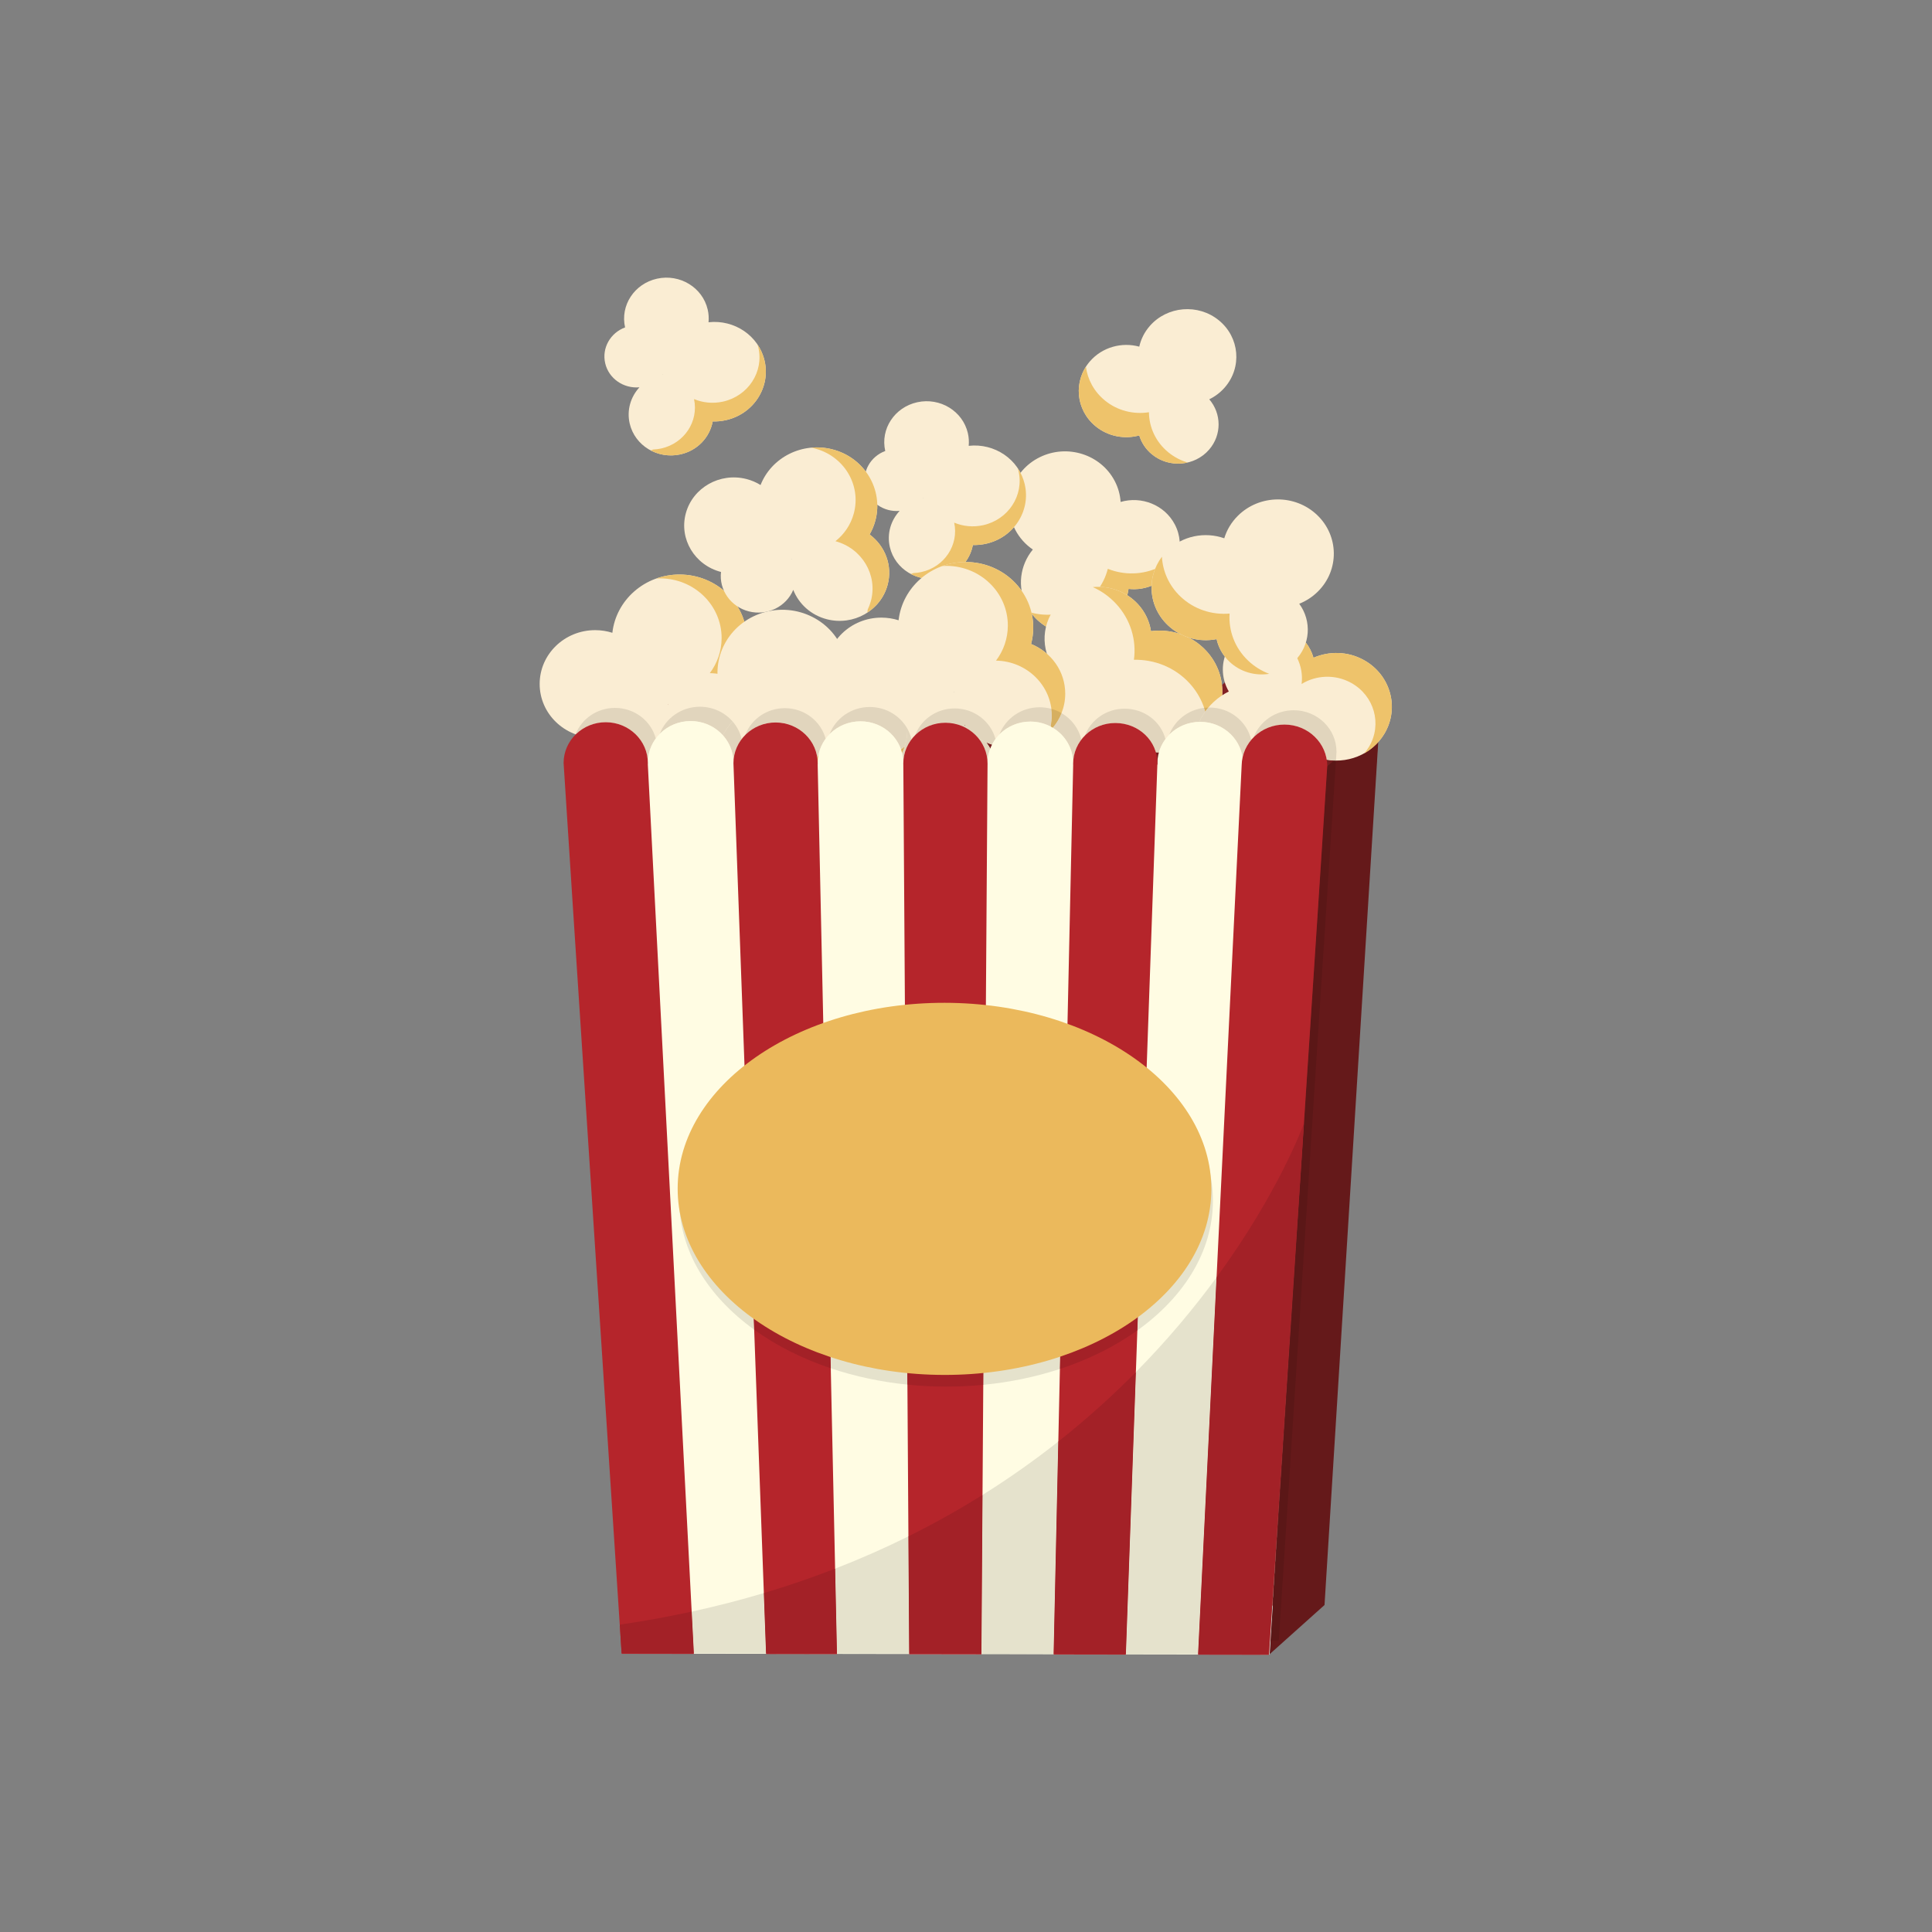 <?xml version="1.0" encoding="UTF-8" standalone="no"?>
<!-- Created with Inkscape (http://www.inkscape.org/) -->

<svg
   version="1.1"
   id="svg2"
   xml:space="preserve"
   width="1496"
   height="1496"
   viewBox="0 0 1496 1496"
   sodipodi:docname="8059.eps"
   xmlns:inkscape="http://www.inkscape.org/namespaces/inkscape"
   xmlns:sodipodi="http://sodipodi.sourceforge.net/DTD/sodipodi-0.dtd"
   xmlns="http://www.w3.org/2000/svg"
   xmlns:svg="http://www.w3.org/2000/svg"><rect x="0" y="0" width="1496" height="1496" fill="#808080" stroke="none"/><defs
     id="defs6" /><sodipodi:namedview
     id="namedview4"
     pagecolor="#000000"
     bordercolor="#666666"
     borderopacity="1.0"
     inkscape:pageshadow="2"
     inkscape:pageopacity="0.0"
     inkscape:pagecheckerboard="0" /><g
     id="g8"
     inkscape:groupmode="layer"
     inkscape:label="ink_ext_XXXXXX"
     transform="matrix(1.333,0,0,-1.333,0,1496)"><g
       id="g10"
       transform="scale(0.1)"><path
         d="M 0,0 H 11220 V 11220 H 0 Z"
         style="fill:none;fill-opacity:1;fill-rule:nonzero;stroke:none"
         id="path12" /><path
         d="m 6555.57,7801.98 c 50.36,-5.71 102.93,2.37 151.53,26.26 131.52,64.67 184.07,220.48 117.36,348 -59.42,113.56 -193.39,166.31 -314.91,130.81 -2.7,41.28 -13.88,82.71 -34.4,121.95 -80.89,154.6 -275.74,216.37 -435.21,137.95 -159.48,-78.42 -223.18,-267.33 -142.3,-421.94 24.74,-47.29 60.19,-85.86 102.01,-114.42 -74.71,-90.3 -92.73,-218.11 -35.2,-328.05 78.39,-149.84 267.21,-209.68 421.75,-133.69 96.41,47.4 156.68,136.46 169.37,233.13"
         style="fill:#faedd3;fill-opacity:1;fill-rule:nonzero;stroke:none"
         id="path14" /><path
         d="m 6386.2,7568.85 c 96.41,47.4 156.68,136.46 169.37,233.13 50.36,-5.71 102.93,2.37 151.53,26.26 78.84,38.77 129.25,110.28 142.66,188.81 -30.39,-35.25 -68.48,-65.25 -113.4,-87.34 -97.7,-48.04 -207.28,-48.74 -301.12,-11.06 -24.08,-95.67 -89.4,-180.97 -187.09,-229 -83.81,-41.22 -176.39,-47.62 -260.27,-24.82 88.25,-121.64 257.5,-165.23 398.32,-95.98"
         style="fill:#eec36b;fill-opacity:1;fill-rule:nonzero;stroke:none"
         id="path16" /><path
         d="m 5362.04,8330.13 -1.62,-0.31 1.54,2.08 z m 289.12,-273.3 c 24.74,-0.72 49.98,1.55 75.26,7.08 161.17,35.3 262.42,190.14 226.14,345.84 -33.88,145.37 -175.64,240.06 -325.47,223.28 2.3,24.18 0.84,49.08 -4.97,74.03 -29.82,127.97 -161.36,208.18 -293.81,179.17 -132.11,-28.94 -215.2,-155.61 -186.04,-283.22 -85.39,-31.51 -136.15,-119.64 -115.5,-208.23 20.82,-89.36 107,-147.99 198.95,-139.66 -51.05,-55.35 -74.73,-132.8 -56.62,-210.57 29.82,-127.96 161.36,-208.17 293.81,-179.16 99.89,21.86 171.75,99.64 188.25,191.44"
         style="fill:#faedd3;fill-opacity:1;fill-rule:nonzero;stroke:none"
         id="path18" /><path
         d="m 5462.91,7865.39 c 99.89,21.86 171.75,99.64 188.25,191.44 24.74,-0.72 49.98,1.55 75.26,7.08 161.17,35.3 262.42,190.14 226.14,345.84 -7.97,34.22 -21.98,65.57 -40.6,93.37 1.6,-5.33 3.12,-10.72 4.4,-16.21 33.04,-141.83 -59.18,-282.87 -205.99,-315.03 -58.38,-12.79 -116.54,-6.35 -167.57,14.87 27.89,-129.68 -56.88,-257.65 -191.14,-287.06 -15.33,-3.35 -30.63,-5.21 -45.79,-5.8 -4.81,-1.93 -9.64,-3.82 -14.52,-5.55 50.56,-26.59 110.94,-36.23 171.56,-22.95"
         style="fill:#eec36b;fill-opacity:1;fill-rule:nonzero;stroke:none"
         id="path20" /><path
         d="m 8013.26,7058.22 c 0.23,133.11 -110.9,241.18 -248.19,241.39 -119.97,0.19 -220.12,-82.06 -243.65,-191.63 -16.83,117.06 -120.36,207.26 -245.77,207.45 -137.28,0.22 -248.76,-107.52 -248.98,-240.63 -0.01,-2.52 0.11,-5.02 0.18,-7.53 h -0.42 c 0.15,4.62 0.24,7.18 0.24,7.53 0.22,131.03 -109.19,233.65 -244.34,233.86 -135.14,0.21 -244.89,-105.84 -245.1,-236.87 0,-1.26 0.06,-2.51 0.09,-3.76 h -0.29 c 0.08,2.5 0.2,5 0.21,7.52 0.21,133.11 -110.91,241.2 -248.21,241.41 -137.29,0.21 -248.77,-107.53 -248.98,-240.64 -0.01,-2.53 0.1,-5.02 0.17,-7.54 h -0.2 c 0.01,2.26 0.02,3.57 0.02,3.78 0.22,131.02 -109.18,237.42 -244.34,237.62 -135.14,0.21 -244.88,-105.84 -245.09,-236.86 0,-1.28 0.04,-2.52 0.08,-3.77 h -0.29 c 0.09,2.5 0.21,5 0.21,7.52 0.22,133.12 -110.9,241.19 -248.2,241.4 -137.29,0.22 -248.78,-107.52 -248.99,-240.64 -0.01,-2.51 0.11,-5.01 0.17,-7.52 h -0.29 c 0.05,1.25 0.11,2.5 0.11,3.77 0.21,131.02 -109.17,237.43 -244.33,237.62 -135.15,0.22 -244.89,-105.84 -245.1,-236.87 0,-0.24 0.03,-1.54 0.11,-3.77 h -0.31 c 0.08,2.51 0.2,5.01 0.2,7.53 0.23,133.12 -110.9,241.19 -248.2,241.4 -137.29,0.21 -248.78,-107.53 -248.99,-240.64 0,-2.52 0.1,-5.02 0.18,-7.52 h -0.3 c 0.05,1.25 0.12,2.49 0.12,3.77 0.21,131.02 -109.17,237.41 -244.34,237.62 -135.15,0.21 -244.88,-105.84 -245.1,-236.87 -0.02,-17.52 267.9,-4114.8 326.15,-5005.29 l -0.19,-0.03 8.5,-127.17 c 1.81,-27.67 2.78,-42.33 2.78,-42.33 l 419.5,-0.65 -0.07,1.38 419.53,-0.63 c 0.03,-0.9 0.05,-1.38 0.05,-1.38 l 411.74,-0.64 -0.03,1.38 419.54,-0.65 v -1.37 l 419.51,-0.66 0.02,1.4 419.52,-0.67 -0.02,-1.36 419.51,-0.66 0.05,1.38 419.52,-0.64 -0.06,-1.38 411.74,-0.64 0.09,1.39 1.39,-0.02 0.16,2.4 h 2.24 l 199.28,3083.39 -0.13,-0.35 c 72.04,1096.64 135.58,2066.59 135.59,2075.67"
         style="fill:#812124;fill-opacity:1;fill-rule:nonzero;stroke:none"
         id="path22" /><path
         d="m 7694.06,1899.48 -318.97,-285.72 334.72,5158.72 303.41,255.62 -319.16,-5128.62"
         style="fill:#65191a;fill-opacity:1;fill-rule:nonzero;stroke:none"
         id="path24" /><path
         d="m 6685.92,7556.47 c -8.53,56.59 -33.7,111.47 -76.02,157.25 -114.54,123.91 -311,134.33 -438.81,23.27 -113.83,-98.9 -134.71,-260.78 -57,-382.55 -47.06,-15.36 -91.76,-39.99 -131.07,-74.16 -154.97,-134.65 -168,-365.58 -29.11,-515.83 138.88,-150.24 377.1,-162.87 532.05,-28.23 47.41,41.2 81.47,91.43 102.02,145.59 127.18,-54.27 280.78,-35.48 390.98,60.29 150.17,130.47 162.81,354.27 28.22,499.87 -83.96,90.8 -205.35,129.72 -321.26,114.5"
         style="fill:#faedd3;fill-opacity:1;fill-rule:nonzero;stroke:none"
         id="path26" /><path
         d="m 7007.18,7441.97 c -83.96,90.8 -205.35,129.72 -321.26,114.5 -8.53,56.59 -33.7,111.47 -76.02,157.25 -68.65,74.26 -166.74,107.72 -261.83,98.72 50,-22.54 96.23,-55.02 135.37,-97.34 85.08,-92.04 118.84,-211.24 103.38,-324.87 118.15,2.52 236.71,-43.02 321.78,-135.05 73,-78.96 108.26,-177.94 107.05,-276.21 114.52,132.75 114.16,330.34 -8.47,463"
         style="fill:#eec36b;fill-opacity:1;fill-rule:nonzero;stroke:none"
         id="path28" /><path
         d="m 5394.35,6441.54 c 56.7,-15.75 118.65,-16.1 179.11,2.46 163.61,50.23 254.24,219.54 202.43,378.17 -46.14,141.28 -189.74,226.33 -336.19,207.77 4.92,47.9 0.14,97.53 -15.79,146.33 -62.82,192.34 -274.56,298.88 -472.95,237.97 -198.38,-60.91 -308.28,-266.2 -245.46,-458.52 19.22,-58.85 52.44,-109.61 94.89,-150.06 -103.34,-90.02 -148.88,-233.5 -104.21,-370.27 60.88,-186.38 266.08,-289.63 458.33,-230.61 119.91,36.81 206.45,128.07 239.84,236.76"
         style="fill:#faedd3;fill-opacity:1;fill-rule:nonzero;stroke:none"
         id="path30" /><path
         d="m 5154.51,6204.78 c 119.91,36.81 206.45,128.07 239.84,236.76 56.7,-15.75 118.65,-16.1 179.11,2.46 98.06,30.11 169.86,103.02 200.53,190.74 -41.75,-34.91 -91.31,-62.4 -147.21,-79.57 -121.53,-37.3 -247.49,-18.08 -347.93,42.34 -46.26,-105.46 -137.86,-191.48 -259.38,-228.78 -104.26,-32.01 -211.82,-22.44 -303.72,19.08 77.7,-155.82 263.58,-236.81 438.76,-183.03"
         style="fill:#eec36b;fill-opacity:1;fill-rule:nonzero;stroke:none"
         id="path32" /><path
         d="m 3880.65,7130.27 -0.04,-2.12 -2.32,2.54 2.36,-0.42 m 446.15,278.87 c 8.16,30.47 12.54,62.42 12.59,95.34 0.36,210.07 -175.02,380.63 -391.7,380.96 -202.28,0.32 -369,-147.88 -390.54,-338.48 -31.31,9.89 -64.7,15.32 -99.42,15.37 -178.05,0.27 -322.62,-139.45 -322.92,-312.07 -0.27,-172.19 143.11,-312.04 320.53,-313.02 16.77,-115.01 118.58,-203.58 241.87,-203.78 124.34,-0.18 227.11,89.6 242.92,206 58.34,-79.38 153.95,-131.29 262.16,-131.45 178.07,-0.27 322.64,139.44 322.92,312.07 0.21,130.19 -81.73,241.9 -198.41,289.06"
         style="fill:#faedd3;fill-opacity:1;fill-rule:nonzero;stroke:none"
         id="path34" /><path
         d="m 4525.21,7120.08 c 0.21,130.19 -81.73,241.9 -198.41,289.06 8.16,30.47 12.54,62.42 12.59,95.34 0.36,210.07 -175.02,380.63 -391.7,380.96 -47.59,0.08 -93.19,-8.17 -135.42,-23.16 7.53,0.45 15.09,0.75 22.74,0.73 197.36,-0.3 357.11,-155.67 356.8,-347 -0.13,-76.07 -25.63,-146.31 -68.6,-203.39 179.78,-3.16 324.39,-145.48 324.1,-320.46 -0.03,-19.98 -2.04,-39.49 -5.69,-58.43 1.16,-6.55 2.24,-13.08 3.12,-19.64 49.94,54.95 80.35,126.99 80.47,205.99"
         style="fill:#eec36b;fill-opacity:1;fill-rule:nonzero;stroke:none"
         id="path36" /><path
         d="m 5543.29,7203.03 -0.06,-2.11 -2.31,2.53 2.37,-0.42 m 446.13,278.87 c 8.17,30.47 12.54,62.41 12.6,95.34 0.34,210.07 -175.03,380.62 -391.7,380.96 -202.28,0.3 -369,-147.87 -390.54,-338.49 -31.31,9.89 -64.7,15.32 -99.42,15.38 -178.05,0.27 -322.64,-139.45 -322.91,-312.08 -0.29,-172.17 143.1,-312.03 320.52,-313.02 16.77,-115.01 118.57,-203.58 241.86,-203.76 124.35,-0.2 227.11,89.59 242.92,205.99 58.35,-79.4 153.96,-131.29 262.17,-131.45 178.06,-0.28 322.64,139.44 322.91,312.07 0.23,130.2 -81.73,241.89 -198.41,289.06"
         style="fill:#faedd3;fill-opacity:1;fill-rule:nonzero;stroke:none"
         id="path38" /><path
         d="m 6187.83,7192.84 c 0.23,130.2 -81.73,241.89 -198.41,289.06 8.17,30.47 12.54,62.41 12.6,95.34 0.34,210.07 -175.03,380.62 -391.7,380.96 -47.61,0.07 -93.19,-8.17 -135.43,-23.16 7.53,0.45 15.1,0.75 22.74,0.74 197.38,-0.3 357.11,-155.67 356.79,-347.02 -0.11,-76.06 -25.61,-146.31 -68.58,-203.38 179.77,-3.17 324.39,-145.47 324.1,-320.46 -0.03,-19.97 -2.04,-39.49 -5.68,-58.45 1.16,-6.53 2.22,-13.07 3.09,-19.63 49.95,54.95 80.36,127.01 80.48,206"
         style="fill:#eec36b;fill-opacity:1;fill-rule:nonzero;stroke:none"
         id="path40" /><path
         d="m 4600.93,7974.33 -0.54,-1.81 c -0.47,0.9 -0.94,1.78 -1.42,2.68 z m 450.61,143.69 c 14.15,24.56 25.35,51.23 33.06,79.69 49.13,181.58 -62.88,367.39 -250.18,415.01 -174.85,44.47 -353.46,-47.25 -416.39,-207.38 -24.78,15.39 -52.4,27.37 -82.4,35.01 -153.92,39.14 -311.41,-50.09 -351.78,-199.32 -40.28,-148.82 51.21,-301.1 204.41,-340.72 -12.22,-103.11 55.22,-201.94 161.79,-229.04 107.49,-27.33 217.23,27.86 257.95,125.06 32,-81.4 102.62,-147.15 196.16,-170.95 153.92,-39.13 311.42,50.11 351.78,199.32 30.45,112.54 -14.46,227.04 -104.4,293.32"
         style="fill:#faedd3;fill-opacity:1;fill-rule:nonzero;stroke:none"
         id="path42" /><path
         d="m 5155.94,7824.7 c 30.45,112.54 -14.46,227.04 -104.4,293.32 14.15,24.56 25.35,51.23 33.06,79.69 49.13,181.58 -62.88,367.39 -250.18,415.01 -41.14,10.47 -82.48,13.29 -122.49,9.57 6.61,-1.26 13.23,-2.66 19.84,-4.33 170.61,-43.4 272.62,-212.64 227.88,-378.04 -17.78,-65.76 -56.16,-120.93 -106.58,-160.89 154.72,-42.01 246.7,-196.68 205.78,-347.93 -4.68,-17.27 -10.95,-33.7 -18.51,-49.3 -0.51,-5.9 -1.1,-11.8 -1.87,-17.67 55.95,36.62 99,92.28 117.47,160.57"
         style="fill:#eec36b;fill-opacity:1;fill-rule:nonzero;stroke:none"
         id="path44" /><path
         d="m 7630,7401.97 c -18.04,64.25 -61.38,121.81 -125.74,157.42 -128.56,71.15 -292.26,27.77 -365.64,-96.86 -48.46,-82.33 -45.37,-179.51 -0.64,-256.51 -62.53,-31.26 -116.82,-79.74 -154.29,-143.4 -103.15,-175.2 -40.26,-398.33 140.46,-498.32 180.72,-100.01 410.86,-39.04 514,136.17 21.51,36.52 35.69,75.12 43.2,114.25 137.59,-34.88 287.52,22.07 361.38,147.52 88.26,149.92 34.46,340.83 -120.19,426.4 -93.17,51.57 -201.68,53.05 -292.54,13.33"
         style="fill:#faedd3;fill-opacity:1;fill-rule:nonzero;stroke:none"
         id="path46" /><path
         d="m 7630,7401.98 c -18.04,64.24 -61.38,121.8 -125.74,157.41 -93.24,51.6 -204.95,42.91 -287.31,-13.29 67.06,15.88 140.26,7.94 204.93,-27.85 100.9,-55.82 152.29,-163.34 139.02,-268.55 84.59,51.71 195.09,57.67 288,6.25 134.15,-74.23 180.83,-239.84 104.26,-369.9 -8.18,-13.88 -17.49,-26.73 -27.63,-38.63 47.24,26.73 88.12,65.43 117.19,114.81 88.27,149.93 34.47,340.84 -120.18,426.41 -93.17,51.57 -201.68,53.05 -292.54,13.34"
         style="fill:#eec36b;fill-opacity:1;fill-rule:nonzero;stroke:none"
         id="path48" /><path
         d="m 4874.25,6690.87 c 56.71,-15.73 118.66,-16.07 179.11,2.49 163.61,50.22 254.25,219.52 202.44,378.16 -46.15,141.28 -189.75,226.35 -336.19,207.77 4.91,47.91 0.15,97.53 -15.8,146.33 -62.82,192.33 -274.56,298.88 -472.95,237.98 -198.38,-60.92 -308.27,-266.2 -245.45,-458.54 19.22,-58.83 52.43,-109.6 94.88,-150.04 -103.34,-90.04 -148.88,-233.51 -104.2,-370.29 60.87,-186.37 266.08,-289.63 458.32,-230.6 119.93,36.81 206.45,128.07 239.84,236.74"
         style="fill:#faedd3;fill-opacity:1;fill-rule:nonzero;stroke:none"
         id="path50" /><path
         d="m 4634.41,6454.13 c 119.93,36.81 206.45,128.07 239.84,236.74 56.71,-15.73 118.66,-16.07 179.11,2.49 98.07,30.1 169.87,103 200.53,190.73 -41.75,-34.92 -91.31,-62.4 -147.21,-79.56 -121.52,-37.32 -247.49,-18.09 -347.93,42.32 -46.26,-105.45 -137.86,-191.46 -259.37,-228.78 -104.27,-32.01 -211.84,-22.43 -303.73,19.08 77.71,-155.82 263.59,-236.8 438.76,-183.02"
         style="fill:#eec36b;fill-opacity:1;fill-rule:nonzero;stroke:none"
         id="path52" /><path
         d="m 7380.24,1693.23 h -0.02 l 13.12,202.95 h 0.07 l -13.17,-202.95"
         style="fill:#e5e5e5;fill-opacity:1;fill-rule:nonzero;stroke:none"
         id="path54" /><path
         d="m 7393.41,1896.18 h -0.07 l 181.01,2800.98 c 0,0 -0.04,-0.11 -0.13,-0.33 30.97,471.42 60.38,919.59 83.83,1277.91 L 7393.41,1896.18 m 316.4,4876.3 c 0.02,12.52 -0.94,24.81 -2.82,36.82 13.73,-2.34 27.55,-3.79 41.33,-4.38 l -38.51,-32.44"
         style="fill:#741e20;fill-opacity:1;fill-rule:nonzero;stroke:none"
         id="path56" /><path
         d="m 7424.99,1693.16 -44.75,0.07 13.17,202.95 264.64,4078.56 c 31.11,475.17 51.76,792.56 51.76,797.74 v 0 l 38.51,32.44 c 4.06,-0.17 8.1,-0.27 12.16,-0.3 -13.64,-213.97 -69.84,-1071.46 -132.45,-2024.65 l 0.12,0.35 -199.27,-3083.4 h -2.25 l -0.15,-2.37 h -1.39 l -0.1,-1.39"
         style="fill:#5b1717;fill-opacity:1;fill-rule:nonzero;stroke:none"
         id="path58" /><path
         d="m 6233.84,6782.29 h -0.26 c 0.09,2.5 0.21,5 0.21,7.53 0.14,87.04 -47.32,163.38 -118.59,205.85 21.31,25.28 38.61,53.85 50.98,84.81 57.64,-33.34 100.18,-88.65 115.34,-153.99 -29.92,-39.28 -47.65,-87.85 -47.73,-140.43 -0.01,-1.26 0.02,-2.52 0.05,-3.77"
         style="fill:#e1d5bd;fill-opacity:1;fill-rule:nonzero;stroke:none"
         id="path60" /><path
         d="m 6115.2,6995.67 c -0.02,0.01 -0.05,0.03 -0.07,0.04 21.31,25.28 38.64,53.84 51.02,84.79 0.01,-0.01 0.02,-0.01 0.03,-0.02 -12.37,-30.96 -29.67,-59.53 -50.98,-84.81"
         style="fill:#e1d5bd;fill-opacity:1;fill-rule:nonzero;stroke:none"
         id="path62" /><path
         d="m 5752.56,6875.38 c -6.71,11.97 -14.19,23.37 -22.37,34.17 10.42,-4.68 21.15,-8.84 32.14,-12.44 -3.61,-7.05 -6.87,-14.31 -9.77,-21.73 m -144.84,130.26 c -1.85,0.82 -3.71,1.61 -5.57,2.39 0.21,1.39 0.41,2.79 0.6,4.19 1.63,-2.22 3.28,-4.4 4.97,-6.58"
         style="fill:#741e20;fill-opacity:1;fill-rule:nonzero;stroke:none"
         id="path64" /><path
         d="m 5736.78,6783.05 h -0.22 c 0.01,2.3 0.02,3.55 0.02,3.76 0.1,56.5 -20.18,108.4 -54.11,149.2 15.03,-10.07 30.98,-18.94 47.72,-26.46 8.18,-10.8 15.66,-22.2 22.37,-34.17 -10.28,-26.37 -15.92,-54.94 -15.97,-84.79 0,-2.54 0.11,-5.03 0.19,-7.54 m -114.05,204.66 c -7.1,4.36 -14.45,8.38 -22.02,12.03 0.53,2.75 1.01,5.51 1.44,8.29 1.86,-0.78 3.72,-1.57 5.57,-2.39 4.78,-6.15 9.79,-12.14 15.01,-17.93"
         style="fill:#e1d5bd;fill-opacity:1;fill-rule:nonzero;stroke:none"
         id="path66" /><path
         d="m 5762.33,6897.11 c -10.99,3.6 -21.72,7.76 -32.14,12.44 -16.74,7.52 -32.69,16.39 -47.72,26.46 -16.83,20.23 -37.02,37.73 -59.74,51.7 -5.22,5.79 -10.23,11.78 -15.01,17.93 -1.69,2.18 -3.34,4.36 -4.97,6.58 -0.19,-1.4 -0.39,-2.8 -0.6,-4.19 -0.43,-2.78 -0.91,-5.54 -1.44,-8.29 -32.67,15.76 -69.49,24.64 -108.45,24.7 -0.13,0 -0.27,0 -0.4,0 -69.1,0 -131.52,-27.77 -176.03,-72.44 34.34,90.81 124.3,155.6 229.83,155.6 0.13,0 0.27,0 0.4,0 113.79,-0.18 209.33,-75.62 236.55,-177.67 -7.62,-10.36 -14.4,-21.32 -20.28,-32.82"
         style="fill:#e1d5bd;fill-opacity:1;fill-rule:nonzero;stroke:none"
         id="path68" /><path
         d="m 5247.22,6783.81 h -0.27 c 0.09,2.5 0.21,5 0.21,7.53 0.02,14.94 -1.36,29.56 -4.02,43.76 2.69,-1.43 5.42,-2.81 8.17,-4.14 -2.7,-14.06 -4.13,-28.57 -4.15,-43.39 0,-1.26 0.02,-2.51 0.06,-3.76"
         style="fill:#e1d5bd;fill-opacity:1;fill-rule:nonzero;stroke:none"
         id="path70" /><path
         d="m 5251.31,6830.96 c -2.75,1.33 -5.48,2.71 -8.17,4.14 -0.96,5.13 -2.09,10.21 -3.38,15.22 21.4,43.26 32.24,91.49 30.42,140.81 11.12,-19.54 19.53,-40.74 24.72,-63.12 -21.5,-28.22 -36.69,-61.2 -43.59,-97.05"
         style="fill:#e1d5bd;fill-opacity:1;fill-rule:nonzero;stroke:none"
         id="path72" /><path
         d="m 3342.59,6955.05 c 0.28,0.73 0.56,1.47 0.84,2.2 0.34,-0.12 0.67,-0.24 1.01,-0.37 -0.62,-0.61 -1.24,-1.22 -1.85,-1.83"
         style="fill:#e5e5e5;fill-opacity:1;fill-rule:nonzero;stroke:none"
         id="path74" /><path
         d="m 3763.52,6786.09 -0.26,0.01 c 0.04,1.24 0.07,2.5 0.08,3.76 0.21,131.02 -109.18,237.42 -244.34,237.62 -0.12,0 -0.26,0 -0.39,0 -68.14,0 -129.79,-27 -174.17,-70.6 -0.34,0.13 -0.67,0.25 -1.01,0.37 34.96,89.66 124.31,153.39 228.98,153.39 0.13,0 0.27,0 0.4,0 113.79,-0.18 209.32,-75.62 236.55,-177.67 -28.9,-39.31 -45.93,-87.4 -46.02,-139.35 0,-2.53 0.11,-5.03 0.18,-7.53"
         style="fill:#e1d5bd;fill-opacity:1;fill-rule:nonzero;stroke:none"
         id="path76" /><path
         d="m 6723.22,6789.07 c 0.04,22.01 -3.02,43.23 -8.78,63.29 5.79,-0.32 11.59,-0.51 17.39,-0.57 -5.58,-19.99 -8.57,-41.02 -8.61,-62.72 v 0"
         style="fill:#741e20;fill-opacity:1;fill-rule:nonzero;stroke:none"
         id="path78" /><path
         d="m 6731.83,6851.79 c -5.8,0.06 -11.6,0.25 -17.39,0.57 -28.5,99.33 -123.11,170.39 -235.55,170.56 -0.13,0 -0.27,0 -0.39,0 -69.12,0 -131.54,-27.76 -176.05,-72.45 34.33,90.84 124.3,155.61 229.83,155.61 0.13,0 0.27,0 0.4,0 114.76,-0.17 210.96,-74.18 237.24,-176.73 -17.17,-23.12 -30.21,-49.31 -38.09,-77.56"
         style="fill:#e1d5bd;fill-opacity:1;fill-rule:nonzero;stroke:none"
         id="path80" /><path
         d="m 4198.85,6952.16 c -45.47,50.24 -112.15,81.99 -186.52,82.1 -0.12,0 -0.26,0 -0.38,0 -70.5,0 -134.16,-28.45 -179.42,-74.18 35.1,91.89 126.29,157.33 233.21,157.33 0.13,0 0.27,0 0.39,0 76.16,-0.11 144.25,-33.4 189.76,-85.75 -22.73,-23.92 -41.91,-50.72 -57.04,-79.5"
         style="fill:#e1d5bd;fill-opacity:1;fill-rule:nonzero;stroke:none"
         id="path82" /><path
         d="m 6792.42,6955.54 c 31.66,82.88 108.98,144.26 202.31,155.48 2.39,-7.06 4.58,-14.16 6.56,-21.31 -6.21,-8.7 -12.09,-17.73 -17.6,-27.09 -6.37,-10.82 -12.11,-21.83 -17.22,-32.97 -68.37,-1.39 -129.94,-29.55 -174.05,-74.11"
         style="fill:#e1d5bd;fill-opacity:1;fill-rule:nonzero;stroke:none"
         id="path84" /><path
         d="m 7001.29,7089.71 c -1.98,7.15 -4.17,14.25 -6.56,21.31 8.04,0.96 16.2,1.56 24.46,1.76 -6.23,-7.4 -12.21,-15.1 -17.9,-23.07"
         style="fill:#d6af60;fill-opacity:1;fill-rule:nonzero;stroke:none"
         id="path86" /><path
         d="m 5805.79,6957.04 c 35.08,91.87 126.26,157.33 233.17,157.33 0.14,0 0.28,0 0.42,0 23.6,-0.03 46.43,-3.26 68.05,-9.24 1.68,-13.18 2.53,-26.59 2.51,-40.21 -0.03,-19.97 -2.04,-39.49 -5.68,-58.45 0.3,-1.7 0.6,-3.41 0.89,-5.12 -35.46,18.97 -76.21,29.8 -119.57,29.87 -0.12,0 -0.26,0 -0.39,0 -70.5,0 -134.15,-28.45 -179.4,-74.18"
         style="fill:#e1d5bd;fill-opacity:1;fill-rule:nonzero;stroke:none"
         id="path88" /><path
         d="m 6723.41,6781.53 h -0.42 c 0.15,4.63 0.23,7.19 0.23,7.54 -0.01,-2.53 0.1,-5.03 0.19,-7.54"
         style="fill:#741e20;fill-opacity:1;fill-rule:nonzero;stroke:none"
         id="path90" /><path
         d="m 6115.13,6995.71 c -3.28,1.96 -6.61,3.83 -9.98,5.64 -0.29,1.71 -0.59,3.42 -0.89,5.12 3.64,18.96 5.65,38.48 5.68,58.45 0.02,13.62 -0.83,27.03 -2.51,40.21 20.82,-5.77 40.52,-14.11 58.72,-24.63 -12.38,-30.95 -29.71,-59.51 -51.02,-84.79"
         style="fill:#d6af60;fill-opacity:1;fill-rule:nonzero;stroke:none"
         id="path92" /><path
         d="m 7760.48,6804.62 c -4.06,0.03 -8.1,0.13 -12.16,0.3 -13.78,0.59 -27.6,2.04 -41.33,4.38 -18.09,115.66 -120.99,204.38 -245.38,204.58 -0.13,0 -0.27,0 -0.4,0 -70.42,0 -134,-28.41 -179.23,-74.05 35.11,91.8 126.17,157.2 233.02,157.2 0.13,0 0.28,0 0.41,0 137.3,-0.2 248.43,-108.27 248.21,-241.39 0,-1.18 -1.09,-18.82 -3.14,-51.02 m -542.5,17.93 c -16.96,116.92 -120.47,206.95 -245.77,207.15 -0.13,0 -0.28,0 -0.41,0 -1.78,0 -3.56,-0.02 -5.33,-0.05 5.11,11.14 10.85,22.15 17.22,32.97 5.51,9.36 11.39,18.39 17.6,27.09 5.69,7.97 11.67,15.67 17.9,23.07 2.14,0.05 4.28,0.08 6.43,0.08 0.12,0 0.27,0 0.4,0 118.42,-0.19 217.33,-80.65 242.15,-188.19 -24.42,-29.17 -41.95,-63.99 -50.19,-102.12"
         style="fill:#e1d5bd;fill-opacity:1;fill-rule:nonzero;stroke:none"
         id="path94" /><path
         d="m 4260.64,6785.32 -0.31,0.01 c 0.08,2.5 0.2,5 0.21,7.54 0.1,61.01 -23.2,116.77 -61.69,159.29 15.13,28.78 34.31,55.58 57.04,79.5 25.21,-29 43.5,-63.85 52.38,-102.13 -29.93,-39.29 -47.66,-87.85 -47.74,-140.44 0,-0.24 0.03,-1.51 0.11,-3.77 m 486.77,37.8 c -17.17,114.57 -118.81,202.66 -241.78,202.85 -0.11,0 -0.25,0 -0.36,0 -69.11,0 -131.55,-27.78 -176.07,-72.46 34.34,90.82 124.3,155.61 229.83,155.61 0.13,0 0.27,0 0.4,0 113.8,-0.17 209.33,-75.62 236.55,-177.67 -20.31,-27.62 -34.74,-59.58 -41.57,-94.16 -2.24,-4.76 -4.58,-9.49 -7,-14.17 m 492.35,27.2 c -0.01,0.03 -0.01,0.05 -0.02,0.08 5.4,10.93 10.13,22.19 14.15,33.69 -6.37,-5.33 -12.92,-10.48 -19.66,-15.46 -33.06,95.25 -125.86,163.94 -235.27,164.1 -0.12,0 -0.27,0 -0.4,0 -70.49,0 -134.14,-28.45 -179.4,-74.17 35.09,91.88 126.26,157.33 233.17,157.33 0.13,0 0.29,0 0.42,0 93.69,-0.14 175.18,-50.49 217.43,-124.76 1.82,-49.32 -9.02,-97.55 -30.42,-140.81"
         style="fill:#e1d5bd;fill-opacity:1;fill-rule:nonzero;stroke:none"
         id="path96" /><path
         d="m 4750.15,6784.57 h -0.26 c 0.04,1.25 0.07,2.5 0.07,3.77 0.02,11.81 -0.85,23.43 -2.55,34.78 2.42,4.68 4.76,9.41 7,14.17 -2.89,-14.64 -4.42,-29.74 -4.44,-45.19 -0.01,-2.52 0.1,-5.02 0.18,-7.53 m 489.59,65.83 c -1.59,6.17 -3.43,12.26 -5.51,18.23 6.74,4.98 13.29,10.13 19.66,15.46 -4.02,-11.5 -8.75,-22.76 -14.15,-33.69"
         style="fill:#d6af60;fill-opacity:1;fill-rule:nonzero;stroke:none"
         id="path98" /><path
         d="m 7220.19,6780.77 c 0.1,2.51 0.23,5 0.23,7.53 0.21,133.11 -110.92,241.18 -248.21,241.4 -137.3,0.21 -248.77,-107.52 -248.99,-240.63 -0.01,-2.53 0.1,-5.03 0.19,-7.54 l -489.83,0.76 c 0.09,2.5 0.21,5 0.21,7.53 0.21,133.11 -110.91,241.18 -248.21,241.4 -137.29,0.2 -248.76,-107.53 -248.99,-240.63 0,-2.54 0.11,-5.03 0.19,-7.54 l -489.83,0.76 c 0.09,2.5 0.21,5 0.21,7.53 0.22,133.1 -110.91,241.19 -248.2,241.39 -137.29,0.21 -248.77,-107.53 -248.99,-240.63 -0.01,-2.52 0.1,-5.02 0.18,-7.53 l -489.82,0.76 c 0.08,2.5 0.2,5 0.21,7.54 0.22,133.1 -110.91,241.19 -248.21,241.39 -137.29,0.21 -248.77,-107.53 -248.99,-240.64 0,-2.53 0.11,-5.03 0.18,-7.53 l -483.18,0.74 339.21,-5169.67 3753.13,-5.78 331.31,5168.65 -483.8,0.74"
         style="fill:#fffce3;fill-opacity:1;fill-rule:nonzero;stroke:none"
         id="path100" /><path
         d="m 3763.13,6782.33 c 0.08,2.5 0.2,5 0.21,7.53 0.21,131.02 -109.18,237.42 -244.34,237.62 -135.14,0.21 -244.88,-105.84 -245.09,-236.87 -0.04,-19.65 337.23,-5174.81 337.23,-5174.81 l 419.5,-0.65 -267.51,5167.18"
         style="fill:#b5252b;fill-opacity:1;fill-rule:nonzero;stroke:none"
         id="path102" /><path
         d="m 4749.76,6780.81 c 0.08,2.51 0.19,5 0.2,7.53 0.21,131.02 -109.18,237.42 -244.33,237.63 -135.15,0.19 -244.89,-105.86 -245.1,-236.88 -0.03,-17.14 189.63,-5174.6 189.63,-5174.6 l 411.73,-0.62 -112.13,5166.94"
         style="fill:#b5252b;fill-opacity:1;fill-rule:nonzero;stroke:none"
         id="path104" /><path
         d="m 5492.26,7024.44 c -135.15,0.21 -244.89,-105.84 -245.1,-236.87 0,-2.53 0.09,-5.02 0.18,-7.53 l 34.07,-5166.82 419.51,-0.64 c 0,0 35.64,5159.63 35.66,5174.23 0.23,131.03 -109.17,237.42 -244.32,237.63"
         style="fill:#b5252b;fill-opacity:1;fill-rule:nonzero;stroke:none"
         id="path106" /><path
         d="m 6478.89,7022.92 c -135.16,0.21 -244.89,-105.83 -245.1,-236.86 -0.01,-2.54 0.1,-5.02 0.17,-7.54 l -113.53,-5166.59 419.51,-0.65 c 0,0 183.25,5160.98 183.28,5177.79 0.21,131.02 -109.18,233.65 -244.33,233.85"
         style="fill:#b5252b;fill-opacity:1;fill-rule:nonzero;stroke:none"
         id="path108" /><path
         d="m 7709.81,6772.48 c 0.22,133.11 -110.89,241.18 -248.2,241.4 -135.98,0.21 -246.59,-105.5 -248.88,-236.87 L 6959.44,1610.64 7371.18,1610 c 0,0 338.61,5141.51 338.63,5162.48"
         style="fill:#b5252b;fill-opacity:1;fill-rule:nonzero;stroke:none"
         id="path110" /><path
         d="m 5711.73,3178.45 c 4.69,679.59 10.15,1470.95 14.76,2139.27 167.98,-17.62 327.23,-54.03 473.04,-106.05 L 6156.88,3270.7 c -138.35,-45.46 -288.05,-77.08 -445.15,-92.25 m -440.65,1.17 c -157.3,16.04 -306.96,48.55 -445.23,94.91 l -42,1935.33 c 145.73,52.52 305,89.37 473.14,107.37 l 14.09,-2137.61 m -890.17,319.24 c -269.87,194.94 -435.76,460.33 -435.29,752.52 0.45,271.42 144.37,519.25 381.65,708.7 17.37,-473.66 36.14,-984.77 53.64,-1461.22"
         style="fill:#e5e2cc;fill-opacity:1;fill-rule:nonzero;stroke:none"
         id="path112" /><path
         d="m 4825.85,3274.53 c -167.14,56.05 -317.58,132.32 -444.94,224.33 -17.5,476.45 -36.27,987.56 -53.64,1461.22 127.72,101.98 282.56,187.06 456.58,249.78 l 42,-1935.33"
         style="fill:#a32127;fill-opacity:1;fill-rule:nonzero;stroke:none"
         id="path114" /><path
         d="m 5497.38,3168.19 c -1.2,0 -2.28,0 -3.48,0 -75.66,0.12 -150.07,4.02 -222.82,11.43 l -14.09,2137.61 c 77.26,8.28 156.36,12.56 236.94,12.56 1.2,0 2.31,0 3.51,0 77.85,-0.12 154.29,-4.23 229.05,-12.07 -4.61,-668.32 -10.07,-1459.68 -14.76,-2139.27 -70.08,-6.77 -141.6,-10.26 -214.35,-10.26"
         style="fill:#a32127;fill-opacity:1;fill-rule:nonzero;stroke:none"
         id="path116" /><path
         d="m 6606.77,3494.6 c 16.99,478.77 35.18,992.05 52.04,1467.95 241.17,-190.95 387.35,-441.64 386.9,-715.94 -0.48,-292.63 -167.72,-557.82 -438.94,-752.01"
         style="fill:#e5e2cc;fill-opacity:1;fill-rule:nonzero;stroke:none"
         id="path118" /><path
         d="m 6156.88,3270.7 42.65,1940.97 c 174.95,-62.4 330.61,-147.24 459.28,-249.12 -16.86,-475.9 -35.05,-989.18 -52.04,-1467.95 -128.75,-92.19 -280.97,-168.38 -449.89,-223.9"
         style="fill:#a32127;fill-opacity:1;fill-rule:nonzero;stroke:none"
         id="path120" /><path
         d="m 7036.58,4314.4 c -0.97,-596.91 -695.74,-1079.73 -1551.81,-1078.41 -856.07,1.32 -1549.25,486.29 -1548.28,1083.19 0.98,596.9 695.76,1079.73 1551.82,1078.42 856.07,-1.32 1549.25,-486.29 1548.27,-1083.2"
         style="fill:#ebb95c;fill-opacity:1;fill-rule:nonzero;stroke:none"
         id="path122" /><path
         d="m 7375.09,1613.76 h -2.26 l 5.09,79.48 2.3,-0.01 -5.13,-79.47"
         style="fill:#e5e5e5;fill-opacity:1;fill-rule:nonzero;stroke:none"
         id="path124" /><path
         d="m 7380.22,1693.23 -2.3,0.01 13.01,202.94 h 2.41 l -13.12,-202.95"
         style="fill:#cecece;fill-opacity:1;fill-rule:nonzero;stroke:none"
         id="path126" /><path
         d="m 7393.34,1896.18 h -2.41 l 33.78,526.93 c 40.2,610.78 97.1,1475.81 149.51,2273.72 0.09,0.22 0.13,0.33 0.13,0.33 L 7393.34,1896.18"
         style="fill:#681b1d;fill-opacity:1;fill-rule:nonzero;stroke:none"
         id="path128" /><path
         d="m 7372.83,1613.76 h -1.4 c 2.47,37.47 23.19,352.09 53.28,809.35 l -33.78,-526.93 -13.01,-202.94 -5.09,-79.48 m -413.2,0.64 -419.55,0.64 c 2.03,57.43 27.12,764.03 58.1,1637.41 186.09,188.47 341.05,375.82 468.73,550.25 L 6959.63,1614.4 m -839.12,1.29 -419.57,0.64 c 0.28,40.54 2.8,404.71 6.37,922.5 158.59,99.22 305.14,203.43 440.3,310.21 l -27.1,-1233.35 m -839.13,1.29 -419.57,0.65 -10.69,492.92 c 149.14,57.96 291.15,120.94 425.77,187.73 l 4.49,-681.3 m -831.36,1.28 -419.57,0.65 -12.54,242.14 c 145.08,31.58 284.82,67.71 419.22,107.78 7.36,-200.36 12.04,-327.57 12.89,-350.57"
         style="fill:#e5e2cc;fill-opacity:1;fill-rule:nonzero;stroke:none"
         id="path130" /><path
         d="m 3608.56,1655.27 -8.8,130 c 0.19,0.03 0.11,0.02 0.29,0.05 3.75,-57.27 6.63,-101.24 8.51,-130.05"
         style="fill:#e5e5e5;fill-opacity:1;fill-rule:nonzero;stroke:none"
         id="path132" /><path
         d="m 4030.45,1618.91 -419.47,0.64 -2.42,35.72 c -1.88,28.81 -4.76,72.78 -8.51,130.05 143.94,21.03 283.38,46.46 417.86,75.73 l 12.54,-242.14"
         style="fill:#a32127;fill-opacity:1;fill-rule:nonzero;stroke:none"
         id="path134" /><path
         d="m 4861.81,1617.63 -411.79,0.63 c -0.85,23 -5.53,150.21 -12.89,350.57 144.05,42.95 281.79,90.36 413.99,141.72 l 10.69,-492.92"
         style="fill:#a32127;fill-opacity:1;fill-rule:nonzero;stroke:none"
         id="path136" /><path
         d="m 5700.94,1616.33 -419.56,0.65 -4.49,681.3 c 152.5,75.66 295.76,156.29 430.42,240.55 -3.57,-517.79 -6.09,-881.96 -6.37,-922.5"
         style="fill:#a32127;fill-opacity:1;fill-rule:nonzero;stroke:none"
         id="path138" /><path
         d="m 6540.08,1615.04 -419.57,0.65 27.1,1233.35 c 167.08,131.98 316.86,267.98 450.57,403.41 -30.98,-873.38 -56.07,-1579.98 -58.1,-1637.41"
         style="fill:#a32127;fill-opacity:1;fill-rule:nonzero;stroke:none"
         id="path140" /><path
         d="m 7371.43,1613.76 -411.8,0.64 107.28,2188.3 c 360.54,492.55 502.61,881.1 507.31,894.13 -52.41,-797.91 -109.31,-1662.94 -149.51,-2273.72 -30.09,-457.26 -50.81,-771.88 -53.28,-809.35"
         style="fill:#a32127;fill-opacity:1;fill-rule:nonzero;stroke:none"
         id="path142" /><path
         d="m 7067.11,7510.16 c 10.66,-48.21 35.54,-94.03 74.65,-131.09 105.83,-100.25 275.46,-98.35 378.87,4.26 92.1,91.38 100.54,231.8 26.52,332.25 39.57,15.82 76.57,39.5 108.39,71.06 125.39,124.41 123,323.79 -5.31,445.36 -128.33,121.56 -333.99,119.26 -459.38,-5.15 -38.36,-38.06 -64.71,-83.15 -79.2,-130.88 -112.59,39.65 -243.64,14.98 -332.8,-73.49 -121.52,-120.55 -119.21,-313.79 5.14,-431.59 77.56,-73.48 184.29,-100.25 283.12,-80.73"
         style="fill:#faedd3;fill-opacity:1;fill-rule:nonzero;stroke:none"
         id="path144" /><path
         d="m 6783.99,7590.89 c 77.56,-73.48 184.29,-100.25 283.12,-80.73 10.66,-48.21 35.54,-94.03 74.65,-131.09 63.43,-60.1 149.77,-83.43 231.05,-70.43 -44.34,16.61 -86.02,42 -122.18,76.26 -78.61,74.45 -114.67,175.16 -108.05,273.74 -101.51,-8.7 -206.17,23.92 -284.79,98.39 -67.44,63.9 -103.6,147.09 -108.33,231.71 -90.71,-120.55 -78.78,-290.5 34.53,-397.85"
         style="fill:#eec36b;fill-opacity:1;fill-rule:nonzero;stroke:none"
         id="path146" /><path
         d="m 6617.86,8693.39 c 12.54,-41.54 37.38,-80.11 74.08,-110.09 99.34,-81.17 247.74,-68.89 331.45,27.4 74.57,85.79 72.62,209.26 1.12,292.59 33.61,16.32 64.42,39.36 90.17,69 101.51,116.76 86.17,291.2 -34.28,389.6 -120.45,98.43 -300.37,83.54 -401.88,-33.22 -31.06,-35.74 -51.12,-76.86 -60.64,-119.56 -101.22,27.68 -214.32,-2.12 -286.5,-85.15 -98.37,-113.16 -83.5,-282.21 33.21,-377.58 72.81,-59.48 168.05,-76.24 253.27,-52.99"
         style="fill:#faedd3;fill-opacity:1;fill-rule:nonzero;stroke:none"
         id="path148" /><path
         d="m 6364.59,8746.38 c 72.81,-59.48 168.05,-76.24 253.27,-52.99 12.54,-41.54 37.38,-80.11 74.08,-110.09 59.54,-48.65 136.7,-63.69 207,-47.24 -39.94,11.79 -78.12,31.41 -112.06,59.14 -73.77,60.28 -112.06,146.18 -112.81,232.93 -88.31,-13.96 -182.13,8.05 -255.91,68.34 -63.3,51.72 -100.49,122.31 -110.27,196.09 -71.4,-111.22 -49.65,-259.28 56.7,-346.18"
         style="fill:#eec36b;fill-opacity:1;fill-rule:nonzero;stroke:none"
         id="path150" /><path
         d="m 3850.78,9047.97 -1.62,-0.32 1.53,2.1 z m 289.12,-273.3 c 24.74,-0.72 49.98,1.54 75.26,7.08 161.17,35.3 262.42,190.13 226.14,345.85 -33.87,145.36 -175.64,240.06 -325.47,223.27 2.3,24.17 0.84,49.09 -4.97,74.03 -29.82,127.95 -161.35,208.17 -293.8,179.17 -132.12,-28.93 -215.2,-155.6 -186.04,-283.22 -85.39,-31.5 -136.16,-119.64 -115.51,-208.23 20.82,-89.36 107.01,-147.99 198.95,-139.65 -51.05,-55.35 -74.73,-132.81 -56.62,-210.58 29.82,-127.96 161.35,-208.18 293.81,-179.17 99.89,21.88 171.75,99.64 188.25,191.45"
         style="fill:#faedd3;fill-opacity:1;fill-rule:nonzero;stroke:none"
         id="path152" /><path
         d="m 3951.65,8583.22 c 99.89,21.88 171.75,99.64 188.25,191.45 24.74,-0.72 49.98,1.54 75.26,7.08 161.17,35.3 262.42,190.13 226.14,345.85 -7.97,34.2 -21.98,65.56 -40.6,93.36 1.61,-5.34 3.13,-10.72 4.4,-16.21 33.04,-141.83 -59.18,-282.87 -205.99,-315.02 -58.37,-12.78 -116.54,-6.36 -167.57,14.86 27.89,-129.68 -56.88,-257.65 -191.14,-287.06 -15.32,-3.35 -30.62,-5.21 -45.79,-5.8 -4.81,-1.94 -9.65,-3.81 -14.52,-5.54 50.56,-26.59 110.95,-36.24 171.56,-22.97"
         style="fill:#eec36b;fill-opacity:1;fill-rule:nonzero;stroke:none"
         id="path154" /></g></g></svg>
